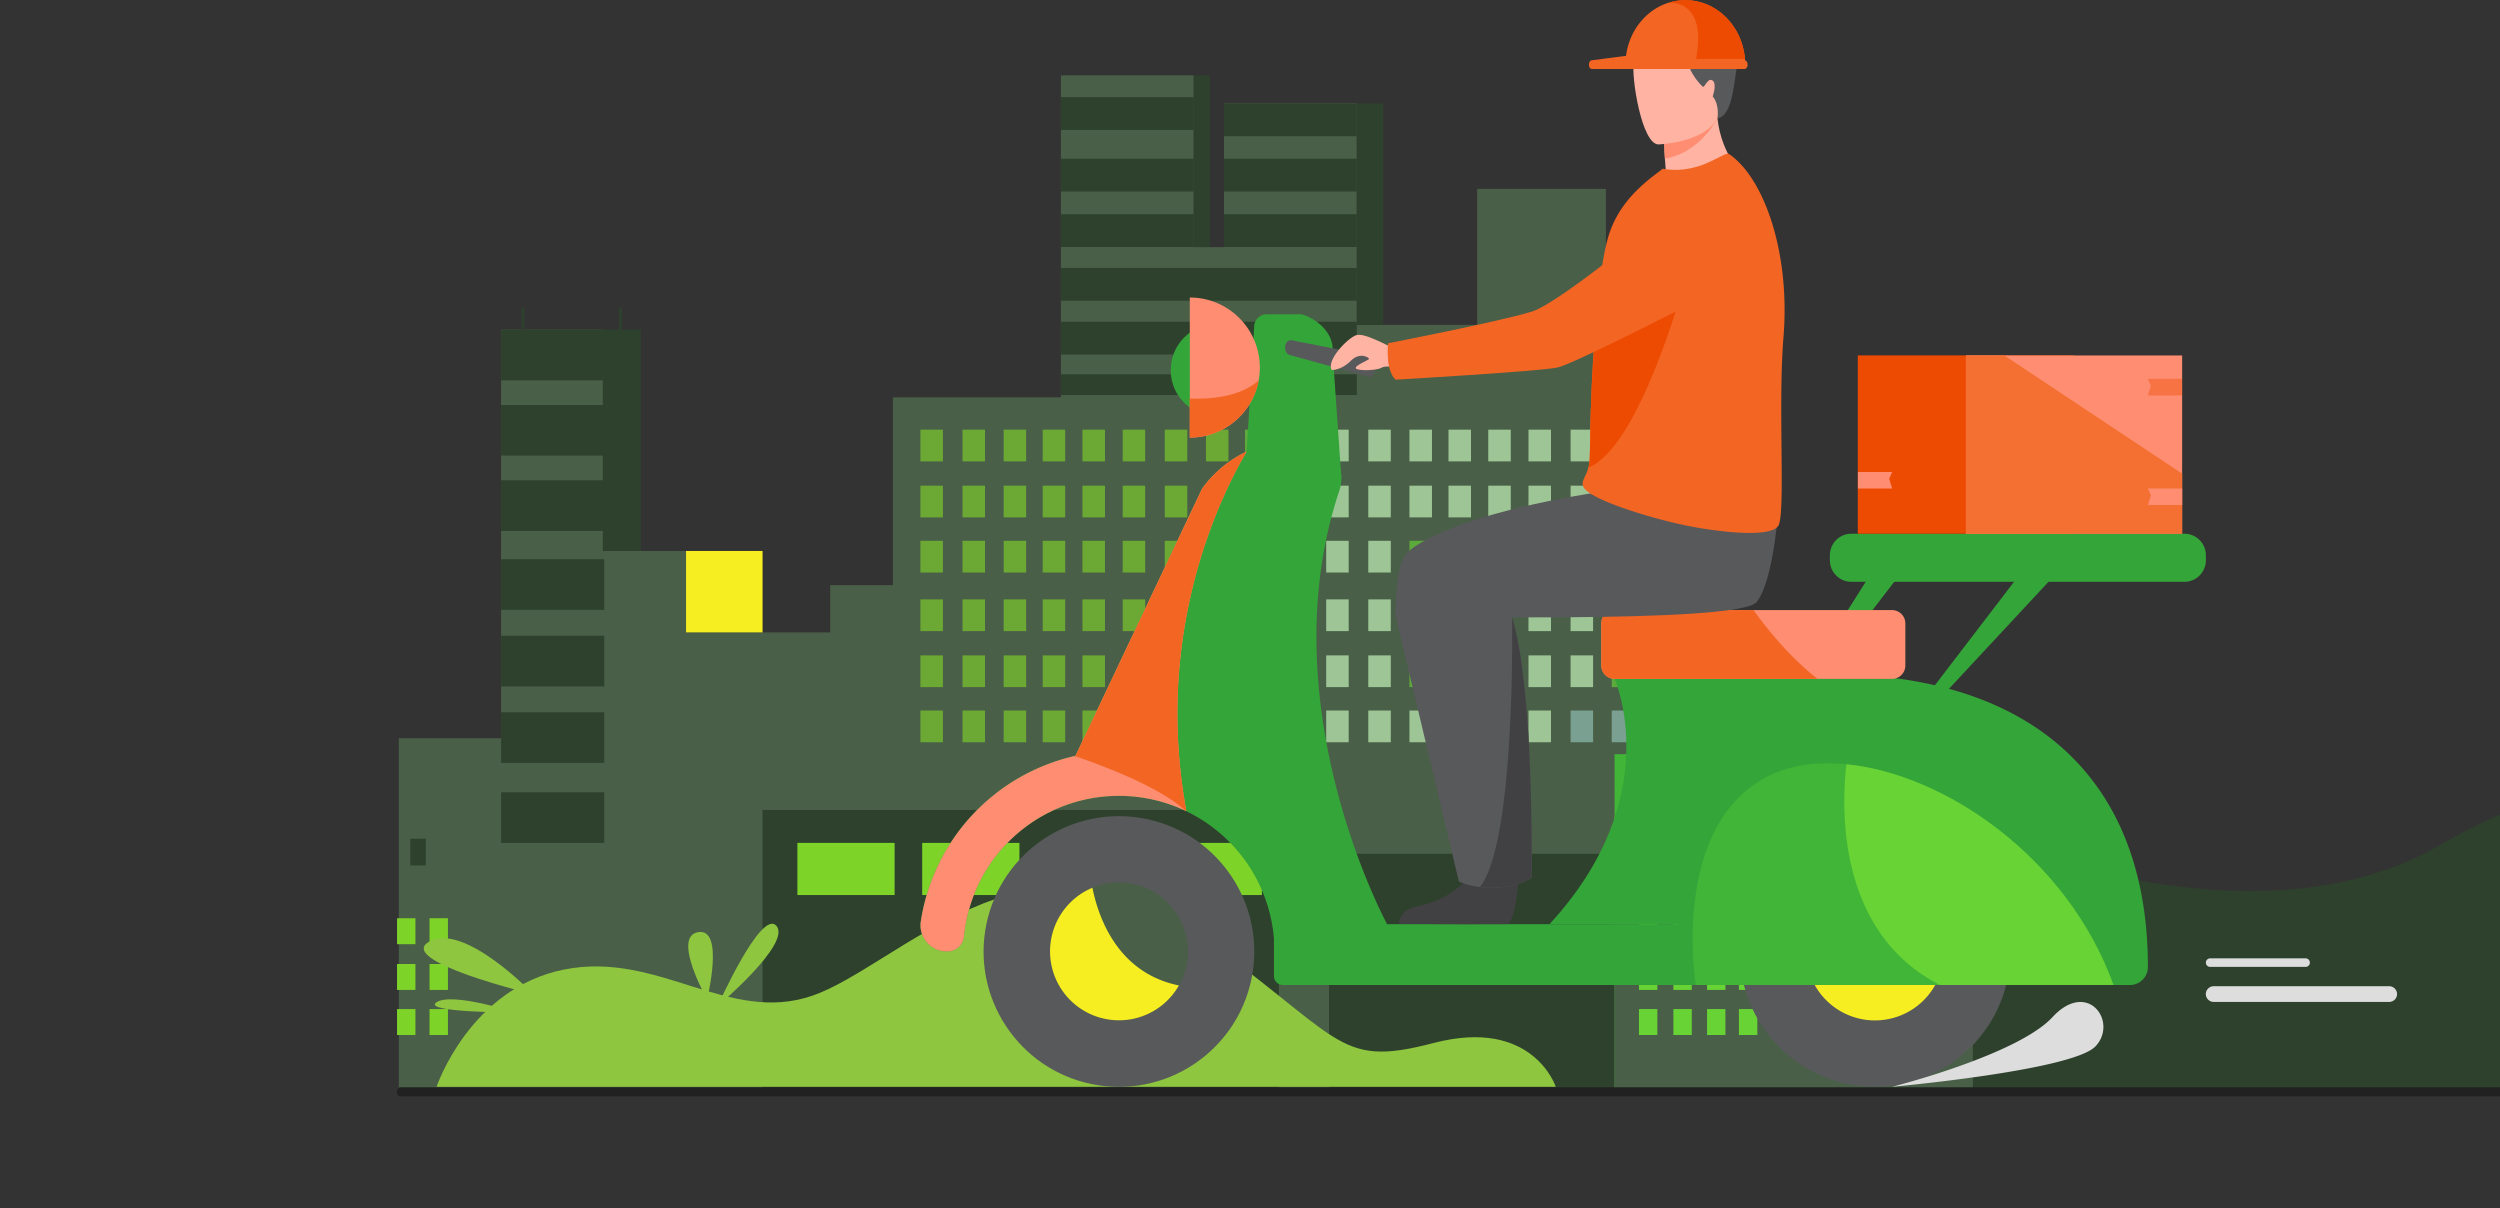 <svg width="1920" height="928" fill="none" xmlns="http://www.w3.org/2000/svg"><rect width="100%" height="100%" fill="#333333" stroke="none"/><path d="M2335.51 605.703c-1.16 6.55-2.31 13.007-3.55 19.361-.29 1.45-.56 2.889-.86 4.328l-.16.794a443.74 443.74 0 01-2.44 11.511c-1.54 6.845-3.11 13.563-4.72 20.155-.3 1.151-.61 2.418-.9 3.615a820.248 820.248 0 01-13.93 48.609c-.77 2.525-1.58 5.019-2.44 7.482a984.262 984.262 0 01-6.59 19.234c-1.59 4.398-3.17 8.668-4.72 12.812-8.38 22.273-16.45 40.782-22.96 54.722a2418.586 2418.586 0 01-13.95 29.375H1012.57V577.997c94.96 7.298 221.09-72.736 313.02-23.585 104.14 55.688 375.59 195.071 548.73 94.307 150.01-87.321 362.97-83.488 461.19-43.016z" fill="#2E412D"/><path d="M1251.76 310.222V249.48h-18.44V145.043h-98.86V249.48h-92.43V79.294H940.031v110.48h-23.252V57.873H814.783v247.296H685.794v144.206h-48.206v36.327H526.889v-62.56h-63.562V253.163h-78.514v313.782h-78.526V839.99H1330.53V310.222h-78.77z" fill="#495F47"/><path d="M916.779 74.578H814.726v25.197h102.053V74.578zm0 47.33H814.726v25.197h102.053v-25.197zm0 42.59H814.726v25.197h102.053v-25.197zm125.221 0H939.951v25.197H1042v-25.197zm0-42.59H939.951v25.197H1042v-25.197zm0-42.523H939.951v25.197H1042V79.385zm.03 126.402H814.726v25.197h227.304v-25.197zm0 41.285H814.726v25.197h227.304v-25.197zm-577.977 6.104h-79.206v38.894h79.206v-38.894zm0 57.84h-79.206v38.894h79.206v-38.894zm0 57.841h-79.206v38.895h79.206v-38.895zm0 60.625h-79.206v38.895h79.206v-38.895zm0 58.766h-79.206v38.895h79.206v-38.895zm0 58.75h-79.206v38.895h79.206v-38.895zm0 61.465h-79.206v38.895h79.206v-38.895zm577.977-321.031H814.726v16h227.304v-16z" fill="#2E412D"/><path d="M492.15 253.176h-29.202v169.967h29.202V253.176z" fill="#2E412D"/><path d="M585.64 423.139h-58.751v62.56h58.751v-62.56z" fill="#F7EE22"/><path d="M1042 79.385h20.27v170.093h-20.24L1042 79.385zM929.222 57.883h-12.443v131.809h12.443V57.882z" fill="#2E412D"/><g opacity=".8"><path opacity=".8" d="M724.16 329.982h-17.289v24.368h17.289v-24.368zm32.333 0h-17.289v24.368h17.289v-24.368zm31.608 0h-17.289v24.368h17.289v-24.368zm29.974 0h-17.289v24.368h17.289v-24.368zm30.538 0h-17.289v24.368h17.289v-24.368zm30.895 0h-17.289v24.368h17.289v-24.368zm32.333 0h-17.289v24.368h17.289v-24.368zm31.608 0h-17.288v24.368h17.288v-24.368z" fill="#7ED329"/><path opacity=".8" d="M973.424 329.982h-17.289v24.368h17.289v-24.368zm30.546 0h-17.286v24.368h17.286v-24.368z" fill="#68D335"/><path opacity=".8" d="M1035.8 329.982h-17.29v24.368h17.29v-24.368zm32.33 0h-17.29v24.368h17.29v-24.368zm31.61 0h-17.29v24.368h17.29v-24.368zm29.98 0h-17.29v24.368h17.29v-24.368zm30.55 0h-17.29v24.368h17.29v-24.368zm30.89 0h-17.29v24.368h17.29v-24.368zm32.33 0h-17.29v24.368h17.29v-24.368z" fill="#CDFFC1"/><path opacity=".8" d="M1255.1 329.982h-17.29v24.368h17.29v-24.368zm29.97 0h-17.28v24.368h17.28v-24.368zm30.54 0h-17.29v24.368h17.29v-24.368z" fill="#68D335"/><path opacity=".8" d="M724.16 372.984h-17.289v24.368h17.289v-24.368zm32.333 0h-17.289v24.368h17.289v-24.368zm31.608 0h-17.289v24.368h17.289v-24.368zm29.974 0h-17.289v24.368h17.289v-24.368zm30.538 0h-17.289v24.368h17.289v-24.368zm30.895 0h-17.289v24.368h17.289v-24.368zm32.333 0h-17.289v24.368h17.289v-24.368z" fill="#7ED329"/><path opacity=".8" d="M943.449 372.984h-17.288v24.368h17.288v-24.368zm29.975 0h-17.289v24.368h17.289v-24.368zm30.546 0h-17.286v24.368h17.286v-24.368z" fill="#68D335"/><path opacity=".8" d="M1035.8 372.984h-17.29v24.368h17.29v-24.368zm32.33 0h-17.29v24.368h17.29v-24.368zm31.61 0h-17.29v24.368h17.29v-24.368zm29.98 0h-17.29v24.368h17.29v-24.368zm30.55 0h-17.29v24.368h17.29v-24.368zm30.89 0h-17.29v24.368h17.29v-24.368zm32.33 0h-17.29v24.368h17.29v-24.368z" fill="#CDFFC1"/><path opacity=".8" d="M1255.1 372.984h-17.29v24.368h17.29v-24.368zm29.97 0h-17.28v24.368h17.28v-24.368zm30.54 0h-17.29v24.368h17.29v-24.368z" fill="#68D335"/><path opacity=".8" d="M724.16 415.332h-17.289V439.7h17.289v-24.368zm32.333 0h-17.289V439.7h17.289v-24.368zm31.608 0h-17.289V439.7h17.289v-24.368zm29.974 0h-17.289V439.7h17.289v-24.368zm30.538 0h-17.289V439.7h17.289v-24.368zm30.895 0h-17.289V439.7h17.289v-24.368zm32.333 0h-17.289V439.7h17.289v-24.368z" fill="#7ED329"/><path opacity=".8" d="M943.449 415.332h-17.288V439.7h17.288v-24.368zm29.975 0h-17.289V439.7h17.289v-24.368zm30.546 0h-17.286V439.7h17.286v-24.368z" fill="#68D335"/><path opacity=".8" d="M1035.8 415.332h-17.29V439.7h17.29v-24.368zm32.33 0h-17.29V439.7h17.29v-24.368z" fill="#CDFFC1"/><path opacity=".8" d="M1099.74 415.332h-17.29V439.7h17.29v-24.368zm29.98 0h-17.29V439.7h17.29v-24.368zm30.55 0h-17.29V439.7h17.29v-24.368zm30.89 0h-17.29V439.7h17.29v-24.368zm32.33 0h-17.29V439.7h17.29v-24.368zm31.61 0h-17.29V439.7h17.29v-24.368zm29.97 0h-17.28V439.7h17.28v-24.368zm30.54 0h-17.29V439.7h17.29v-24.368z" fill="#68D335"/><path opacity=".8" d="M724.16 460.328h-17.289v24.368h17.289v-24.368zm32.333 0h-17.289v24.368h17.289v-24.368zm31.608 0h-17.289v24.368h17.289v-24.368zm29.974 0h-17.289v24.368h17.289v-24.368zm30.538 0h-17.289v24.368h17.289v-24.368zm30.895 0h-17.289v24.368h17.289v-24.368z" fill="#7ED329"/><path opacity=".8" d="M911.841 460.328h-17.289v24.368h17.289v-24.368zm31.608 0h-17.288v24.368h17.288v-24.368zm29.975 0h-17.289v24.368h17.289v-24.368zm30.546 0h-17.286v24.368h17.286v-24.368z" fill="#68D335"/><path opacity=".8" d="M1035.8 460.328h-17.29v24.368h17.29v-24.368zm32.33 0h-17.29v24.368h17.29v-24.368z" fill="#CDFFC1"/><path opacity=".8" d="M1099.74 460.328h-17.29v24.368h17.29v-24.368zm29.98 0h-17.29v24.368h17.29v-24.368zm30.55 0h-17.29v24.368h17.29v-24.368z" fill="#68D335"/><path opacity=".8" d="M1191.16 460.328h-17.29v24.368h17.29v-24.368zm32.33 0h-17.29v24.368h17.29v-24.368z" fill="#CDFFC1"/><path opacity=".8" d="M1255.1 460.33h-17.29v24.368h17.29V460.33zm29.97 0h-17.28v24.368h17.28V460.33zm30.54 0h-17.29v24.368h17.29V460.33z" fill="#68D335"/><path opacity=".8" d="M724.16 503.336h-17.289v24.368h17.289v-24.368zm32.333 0h-17.289v24.368h17.289v-24.368zm31.608 0h-17.289v24.368h17.289v-24.368zm29.974 0h-17.289v24.368h17.289v-24.368zm30.538 0h-17.289v24.368h17.289v-24.368z" fill="#7ED329"/><path opacity=".8" d="M879.508 503.336h-17.289v24.368h17.289v-24.368zm32.333 0h-17.289v24.368h17.289v-24.368zm31.608 0h-17.288v24.368h17.288v-24.368zm29.975 0h-17.289v24.368h17.289v-24.368zm30.546 0h-17.286v24.368h17.286v-24.368z" fill="#68D335"/><path opacity=".8" d="M1035.8 503.336h-17.29v24.368h17.29v-24.368zm32.33 0h-17.29v24.368h17.29v-24.368z" fill="#CDFFC1"/><path opacity=".8" d="M1099.74 503.336h-17.29v24.368h17.29v-24.368zm29.98 0h-17.29v24.368h17.29v-24.368zm30.55 0h-17.29v24.368h17.29v-24.368z" fill="#68D335"/><path opacity=".8" d="M1191.16 503.336h-17.29v24.368h17.29v-24.368zm32.33 0h-17.29v24.368h17.29v-24.368z" fill="#CDFFC1"/><path opacity=".8" d="M1255.1 503.336h-17.29v24.368h17.29v-24.368zm29.97 0h-17.28v24.368h17.28v-24.368zm30.54 0h-17.29v24.368h17.29v-24.368z" fill="#68D335"/><path opacity=".8" d="M724.16 545.678h-17.289v24.368h17.289v-24.368zm32.333 0h-17.289v24.368h17.289v-24.368zm31.608 0h-17.289v24.368h17.289v-24.368zm29.974 0h-17.289v24.368h17.289v-24.368zm30.538 0h-17.289v24.368h17.289v-24.368z" fill="#7ED329"/><path opacity=".8" d="M879.508 545.678h-17.289v24.368h17.289v-24.368zm32.333 0h-17.289v24.368h17.289v-24.368zm31.608 0h-17.288v24.368h17.288v-24.368zm29.975 0h-17.289v24.368h17.289v-24.368zm30.546 0h-17.286v24.368h17.286v-24.368z" fill="#68D335"/><path opacity=".8" d="M1035.8 545.678h-17.29v24.368h17.29v-24.368zm32.33 0h-17.29v24.368h17.29v-24.368zm31.61 0h-17.29v24.368h17.29v-24.368z" fill="#CDFFC1"/><path opacity=".8" d="M1129.72 545.678h-17.29v24.368h17.29v-24.368zm30.55 0h-17.29v24.368h17.29v-24.368z" fill="#68D335"/><path opacity=".8" d="M1191.16 545.678h-17.29v24.368h17.29v-24.368z" fill="#CDFFC1"/><path opacity=".8" d="M1223.49 545.678h-17.29v24.368h17.29v-24.368zm31.61 0h-17.29v24.368h17.29v-24.368z" fill="#96C5BC"/><path opacity=".8" d="M1285.07 545.678h-17.28v24.368h17.28v-24.368zm30.54 0h-17.29v24.368h17.29v-24.368z" fill="#68D335"/></g><path d="M986.384 622.035H585.628V838.24h400.756V622.035zm432.886 33.695h-400.76v182.514h400.76V655.73z" fill="#2E412D"/><path d="M687.072 647.348h-74.67v40.045h74.67v-40.045zm95.849 0h-74.67v40.045h74.67v-40.045z" fill="#7ED329"/><path d="M876.941 647.348h-74.67v40.045h74.67v-40.045z" fill="#41B537"/><path d="M969.153 647.348h-74.67v40.045h74.67v-40.045z" fill="#7ED329"/><path d="M1020.69 622.035h-38.472v218.059h38.472V622.035z" fill="#495F47"/><path d="M1497.84 579.857h-38.47v260.234h38.47V579.857z" fill="#8EC63F"/><path d="M1460.56 655.73h-41.29v180.753h41.29V655.73z" fill="#8EC63F"/><path d="M1388.31 666.466c-1.07 2.878-3.66 4.605-5.75 3.764-2.1-.84-2.99-3.764-1.92-6.63 1.07-2.866 8.89-12.075 8.89-12.075s-.15 12.064-1.22 14.941zm-21-70.615c-1.07 2.866-3.66 4.547-5.76 3.752-2.09-.794-2.99-3.764-1.92-6.63 1.07-2.866 8.89-12.075 8.89-12.075s-.15 12.087-1.21 14.953zm-80.54 106.494c-1.07 2.866-3.66 4.547-5.76 3.752-2.09-.794-2.99-3.764-1.92-6.63 1.07-2.866 8.89-12.074 8.89-12.074s-.14 12.086-1.21 14.952z" fill="#57C055"/><path d="M1353.26 818.981s-7.41 16.011 7.04 17.185c14.44 1.174 23.02-4.685 26.56-11.718 0 0-17.96 7.413-15.24-1.565 2.73-8.978 9.76-23.436 9.76-23.436s-15.21 27.35-22.81 26.037c-3.38-.575-5.31-6.503-5.31-6.503z" fill="#97D9CE"/><path d="M402.689 236.258h-2.083v16.92h2.083v-16.92zm74.842 0h-2.083v16.92h2.083v-16.92z" fill="#2E412D"/><path d="M1460.56 579.229h-220.57v257.252h220.57V579.229z" fill="#41B537"/><path d="M1445.76 527.707h-4.07v52.155h4.07v-52.155z" fill="#41B537"/><path d="M1515.15 651.422h-275.16v185.057h275.16V651.422z" fill="#495F47"/><path d="M1515.15 627.25h-275.16v60.143h275.16V627.25zm-242.29 77.973h-14.13v19.913h14.13v-19.913zm26.43 0h-14.13v19.913h14.13v-19.913zm25.84 0H1311v19.913h14.13v-19.913zm24.5 0h-14.14v19.913h14.14v-19.913zm24.95 0h-14.13v19.913h14.13v-19.913zm25.26 0h-14.14v19.913h14.14v-19.913zm26.43 0h-14.14v19.913h14.14v-19.913zm25.84 0h-14.14v19.913h14.14v-19.913zm24.49 0h-14.13v19.913h14.13v-19.913zm24.97 0h-14.14v19.913h14.14v-19.913zm-228.71 35.14h-14.13v19.914h14.13v-19.914zm26.43 0h-14.13v19.914h14.13v-19.914zm25.84 0H1311v19.914h14.13v-19.914zm24.5 0h-14.14v19.914h14.14v-19.914zm24.95 0h-14.13v19.914h14.13v-19.914zm25.26 0h-14.14v19.914h14.14v-19.914zm26.43 0h-14.14v19.914h14.14v-19.914zm25.84 0h-14.14v19.914h14.14v-19.914zm24.49 0h-14.13v19.914h14.13v-19.914zm24.97 0h-14.14v19.914h14.14v-19.914zm-228.71 34.616h-14.13v19.913h14.13v-19.913zm26.43 0h-14.13v19.913h14.13v-19.913zm25.84 0H1311v19.913h14.13v-19.913zm24.5 0h-14.14v19.913h14.14v-19.913zm24.95 0h-14.13v19.913h14.13v-19.913zm25.26 0h-14.14v19.913h14.14v-19.913zm26.43 0h-14.14v19.913h14.14v-19.913zm25.84 0h-14.14v19.913h14.14v-19.913zm24.49 0h-14.13v19.913h14.13v-19.913zm24.97 0h-14.14v19.913h14.14v-19.913z" fill="#68D335"/><path d="M1272.86 644.146h-11.88v20.547h11.88v-20.547zm117.91 0h-11.88v20.547h11.88v-20.547zm93.77 0h-11.88v20.547h11.88v-20.547z" fill="#8EC63F"/><path d="M319.052 705.223h-14.135v19.913h14.135v-19.913zm24.967 0h-14.135v19.913h14.135v-19.913zm-24.967 35.14h-14.135v19.914h14.135v-19.914zm24.967 0h-14.135v19.914h14.135v-19.914zm-24.967 34.616h-14.135v19.913h14.135v-19.913zm24.967 0h-14.135v19.913h14.135v-19.913z" fill="#7ED329"/><path d="M327.006 644.146h-11.879v20.547h11.879v-20.547z" fill="#2E412D"/><path d="M2354.08 842H307.524c-.721-.006-1.411-.376-1.921-1.032-.509-.655-.798-1.542-.802-2.468.002-.927.29-1.816.8-2.472.51-.655 1.201-1.025 1.923-1.028H2354.08c.72.003 1.41.373 1.92 1.028.51.656.8 1.545.8 2.472 0 .926-.29 1.813-.8 2.468-.51.656-1.2 1.026-1.92 1.032z" fill="#212121"/><path d="M335.271 834.671s25.324-75.51 97.841-90.048c72.517-14.538 126.134 42.221 190.709 20.098 64.575-22.124 166.375-139.199 287.525-53.629 121.154 85.571 113.194 109.928 189.604 89.945 76.41-19.983 93.89 33.634 93.89 33.634H335.271z" fill="#8EC63F"/><path d="M409.676 763.63s-52.857-55.424-79.861-40.564c-27.004 14.861 79.861 40.564 79.861 40.564zm-13.48 14.019s-48.724-15.885-60.926-7.943c-12.201 7.943 60.926 7.943 60.926 7.943zm155.027-5.089s33.496-75.119 45.11-61.456c11.615 13.664-45.11 61.456-45.11 61.456zm-8.196-5.078s13.663-55.009-6.837-51.591c-20.501 3.419 6.837 51.591 6.837 51.591z" fill="#8EC63F"/><path d="M1477.33 549.947l-5.82-4.742 78-101.939 28.14-1.174-100.32 107.855zm-101.91 0l-4.82-4.742 64.54-101.939 23.29-1.174-83.01 107.855zM899.145 284.275c0-19.349 15.321-35.027 34.21-35.027 18.889 0 34.198 15.678 34.198 35.027s-15.309 35.027-34.198 35.027c-18.889 0-34.21-15.678-34.21-35.027zm433.905 472.207H985.302a6.905 6.905 0 01-6.906-6.906v-32.875a6.906 6.906 0 016.906-6.906h307.228c1.84 0 3.59.728 4.89 2.023a6.925 6.925 0 012.02 4.883l33.61 39.781z" fill="#34A539"/><path d="M1513.55 804.232c40.59-40.592 40.59-106.404 0-146.996-40.59-40.591-106.4-40.591-147 .001-40.59 40.591-40.59 106.403 0 146.995 40.6 40.592 106.41 40.592 147 0z" fill="#58595B"/><path d="M1387.03 730.732a52.933 52.933 0 0132.68-48.918 52.942 52.942 0 0130.59-3.013 52.892 52.892 0 0127.11 14.491 52.975 52.975 0 0114.5 27.111 52.955 52.955 0 01-3.02 30.592 52.881 52.881 0 01-19.5 23.763 52.948 52.948 0 01-66.86-6.585 52.941 52.941 0 01-15.5-37.441z" fill="#F7EE22"/><path d="M905.81 584.028a153.881 153.881 0 00-79.815-3.545 154.303 154.303 0 00-118.848 127.251 20.04 20.04 0 004.646 16.066 20.053 20.053 0 0015.21 6.955h.679a12.777 12.777 0 0012.662-11.614 119.516 119.516 0 01238.467 11.614h34.379a154.137 154.137 0 00-107.38-146.727z" fill="#34A539"/><path d="M1065.29 709.759l-52.07 20.972c-36.068-70.123-72.902-104.54-104.407-121.507-56.667-30.561-96.102-4.685-82.877-28.776l97.208-205.109a89.242 89.242 0 0135.48-29.133 89.241 89.241 0 0145.266-7.644c4.35.418 8.54 1.81 12.28 4.074a29.052 29.052 0 019.28 9.001 28.985 28.985 0 014.46 12.142c.55 4.331.12 8.73-1.26 12.872-12.72 38.054-17.62 76.304-17.62 112.632.06 120.931 54.26 220.476 54.26 220.476z" fill="#34A539"/><path d="M1012.19 362.321l-39.216-14.964c-5.341 0-15.528 4.823-15.528-.518l5.755-95.804a9.741 9.741 0 019.715-9.703h25.324c5.34 0 26.74 10.233 25.23 29.398l6.72 96.575c0 5.318-12.66-4.984-18-4.984zm665.39 47.581h-255.7c-9.13 0-16.53 7.401-16.53 16.53v3.879c0 9.129 7.4 16.529 16.53 16.529h255.7c9.13 0 16.53-7.4 16.53-16.529v-3.879c0-9.129-7.4-16.53-16.53-16.53z" fill="#34A539"/><path d="M961.162 751.664c11.543-56.233-24.686-111.176-80.918-122.719-56.233-11.543-111.176 24.685-122.719 80.918-11.543 56.233 24.685 111.176 80.918 122.719 56.233 11.543 111.176-24.685 122.719-80.918z" fill="#58595B"/><path d="M912.302 730.731a52.69 52.69 0 01-6.113 24.713c-.253.472-.506.944-.782 1.416a52.954 52.954 0 01-65.229 23.159 52.947 52.947 0 01-1.211-98.197l.598-.254a52.946 52.946 0 0149.438 5.245 52.945 52.945 0 0123.299 43.918z" fill="#495F47"/><path d="M1240.01 521.376s40.52 90.267-50 188.395h208.94l-28.35-214.812-130.59 26.417z" fill="#34A539"/><path d="M1649.58 742.738a13.795 13.795 0 01-4.04 9.702 13.836 13.836 0 01-9.71 4.042H1302.4a13.836 13.836 0 01-9.71-4.042 13.847 13.847 0 01-4.05-9.702l4.44-218.082 112.27-6.906c149.56.023 244.23 75.418 244.23 224.988z" fill="#34A539"/><path d="M967.553 282.289a53.668 53.668 0 01-33.189 49.719 53.66 53.66 0 01-20.601 4.059V228.488a53.788 53.788 0 0149.698 33.213 53.796 53.796 0 014.092 20.588z" fill="#FE8D71"/><path d="M1052.46 289.547c-.21 0-2.44-.437-2.66-.483l-59.168-16.415c-2.303-.46-3.972-3.361-3.626-6.492.345-3.13 2.521-5.306 4.869-4.846l59.315 11.58c2.3.461 4.21 4.029 4.78 7.102.92 5.157-1.42 9.554-3.51 9.554z" fill="#58595B"/><path d="M909.469 613.365c.541 3.315 1.059 6.527 1.543 9.611l-.449-.218a119.516 119.516 0 00-170.197 96.356 12.776 12.776 0 01-12.662 11.614h-.679a20.053 20.053 0 01-19.856-23.021 154.245 154.245 0 01118.226-127.101l.622-.15 97.208-205.109a88.968 88.968 0 0134.244-28.558c-16.564 27.879-62.273 117.041-51.637 237.212a425.914 425.914 0 003.004 25.197c.196 1.439.403 2.786.633 4.167zm553.841-134.602v32.402a10.285 10.285 0 01-3 7.221 10.269 10.269 0 01-7.23 3h-213.07a10.266 10.266 0 01-7.22-3.003 10.278 10.278 0 01-3-7.218v-32.402a10.276 10.276 0 013-7.218 10.267 10.267 0 017.22-3.004h213.07c2.71.006 5.31 1.085 7.23 3a10.286 10.286 0 013 7.222z" fill="#FE8D71"/><path d="M1623.17 756.484H1302.4s-19.57-118.756 52.61-158.848c17.4-9.657 39.23-12.984 63.04-10.659 75 7.321 169.45 70.86 205.12 169.507z" fill="#41B537"/><path d="M966.655 292.176a53.811 53.811 0 01-52.949 43.89v-30.008c15.861.633 38.629-1.094 52.949-13.882zm429.195 229.21h-155.84a10.266 10.266 0 01-7.22-3.003 10.278 10.278 0 01-3-7.218v-32.402a10.276 10.276 0 013-7.218 10.267 10.267 0 017.22-3.004h106.73c9.32 13.099 26.76 35.315 49.11 52.845z" fill="#F36523"/><path d="M1623.17 756.482h-133.23c-80.41-40.805-75.5-139.279-71.89-169.529 75 7.344 169.45 70.883 205.12 169.529z" fill="#68D335"/><path d="M905.407 756.829a52.954 52.954 0 01-65.229 23.159 52.944 52.944 0 01-32.099-36.254 52.954 52.954 0 0130.888-61.943c4.604 22.964 19.43 65.461 66.44 75.038z" fill="#F7EE22"/><path d="M909.47 613.371c.541 3.315 1.059 6.527 1.542 9.612l-.449-.219c-19.199-17.749-59.752-33.473-85.179-42.129l.622-.15 97.208-205.109a88.977 88.977 0 0134.244-28.558c-16.564 27.879-62.273 117.041-51.637 237.213.729 8.241 1.73 16.64 3.004 25.196.207 1.416.415 2.763.645 4.144z" fill="#F36523"/><path d="M1426.79 409.896h166.07V272.965h-166.07v136.931z" fill="#ED4B02"/><path d="M1675.89 272.975h-166.06v136.931h166.06V272.975zM1426.9 375.169h26.31l-2.31-7.401 2.31-5.284h-26.31v12.685z" fill="#FE8D71"/><path d="M1675.89 363.759v46.147h-166.06V272.975h29.41l136.65 90.784z" fill="#F47032"/><path opacity=".4" d="M1675.89 303.688h-26.32l2.33-7.401-2.33-5.295h26.32v12.696z" fill="#ED4B02"/><path d="M1675.89 387.86h-26.32l2.33-7.401-2.33-5.295h26.32v12.696z" fill="#FE8D71"/><path d="M1258.54 148.892c28.71 11.66 81.19-13.272 81.19-13.272s-17.42-15.424-20.72-44.627c-.17-1.473-.3-2.97-.39-4.512l-14.84-5.272-25.43 17.266c-.36 7.803-.26 15.621.3 23.413.15 2.601.35 5.398.62 8.38-13.22 5.974-20.73 18.624-20.73 18.624z" fill="#FFB3A3"/><path d="M1278.33 98.521c-.37 7.803-.27 15.621.3 23.413 23.14-4.202 35.87-22.895 40.36-30.94-.18-1.474-.3-2.97-.4-4.513l-14.83-5.272-25.43 17.312z" fill="#FE8D71"/><path d="M1273.63 110.925s49.5-1.612 47.98-32.391c-1.52-30.78 3.9-51.706-27.73-51.983-31.63-.276-37.19 11.765-39.14 22.159-1.94 10.394 6 61.835 18.89 62.215z" fill="#FFB3A3"/><path d="M1318.99 90.99s1.93-10.233-3.64-16.99c0 0 3.59-10.037-.27-12.282-3.85-2.244-5.87 6.32-7.56 4.708-1.69-1.611-9.21-9.209-11.51-19.223-2.3-10.014-36.59-2.831-40.63-1.623-4.04 1.209 22.74-48.794 51.68-36.95 28.94 11.845 31.08 26.694 27.76 38.734-3.31 12.04-3.05 41.151-15.83 43.626zm47.32 293.743s-3.46 60.396-17.18 77.605c-13.72 17.208-277.31 10.52-277.31 10.52s-1.15-38.722 9.2-48.678c10.36-9.957 58.44-38.561 212.11-54.78l73.18 15.333z" fill="#58595B"/><path d="M1369.76 258.31c-4.31 51.879 1.36 130.784-3.52 144.459-4.2 11.799-52.15 4.777-71.27.852-7.09-1.474-15.66-3.545-24.53-6.009-24.7-6.906-51.63-16.667-54.51-23.965-.11-.267-.2-.545-.26-.829a5.642 5.642 0 010-3.05c.7-2.751 2.92-5.663 4.21-10.717.51-2.032.81-4.111.9-6.204.43-9.404.41-20.328.73-32.08l.11-3.258c0-1.462 0-3.05.22-4.512v-1.3c.41-14.504 1.26-29.733 2.23-44.892.31-4.708.64-9.393 1.01-14.02.12-1.646.25-3.269.38-4.892.25-3.016.51-6.02.77-8.979 2.17-23.24 5.07-43.913 8.91-56.977 6.29-21.307 20.13-35.189 32.74-45.364l9.13-7.022c10.17 1.992 22.2.656 33.09-3.959 11.76-5.031 15.84-8.622 17.89-7.264 27.32 18.832 46.89 76.558 41.77 139.982z" fill="#F36523"/><path d="M1166.62 671.554s-2.3 37.605-9.6 38.135c-.97.08-36.84.08-36.84.08l-45.85-.265s.29-11.05 13.7-13.387c13.41-2.336 35.84-11.763 43.96-29.478 8.49-18.636 34.63 4.915 34.63 4.915z" fill="#414143"/><path d="M1176.21 674.01s-8.88 6.825-26.93 7.689c-4.22.199-8.46.033-12.66-.495a59.96 59.96 0 01-16.17-4.144l-48.66-204.2s52.71-46.042 80.21-17.415c3.59 3.729 6.65 10.21 9.21 18.647 17.47 56.299 15 199.918 15 199.918z" fill="#58595B"/><path d="M1293.06 218.884s-34.11 124.937-73.09 140.165c.51-2.032.81-4.111.9-6.204.44-9.404.41-20.328.74-32.08l.1-3.258c0-1.462 0-3.05.22-4.512v-1.301c.41-14.503 1.26-29.732 2.23-44.891.31-4.708.64-9.393 1.01-14.02 17.19-20.743 40.48-35.649 67.89-33.899z" fill="#ED4B02"/><path d="M1088.37 267.011s-14.86 1.151-18.68 0c-3.82-1.151-21.77-11.844-28.26-9.554-6.49 2.291-22.93 19.108-18.72 26.74 0 0 7.63.195 14.7-7.068 7.07-7.263 14.71-2.302 13.94-1.335-.77.967-11.83 5.352-9.92 7.263 1.91 1.911 16.41 1.531 19.86-.771 3.44-2.302 29.02.575 29.02.575l-1.94-15.85z" fill="#FFB3A3"/><path d="M1293.06 152.995s-92.4 78.767-116.73 86.33c-24.32 7.562-110.27 24.299-110.27 24.299s-2.37 20.351 5.69 27.982c0 0 110.43-6.4 124.19-9.312 13.75-2.912 116.25-55.999 124.56-60.017 8.32-4.017 7.06-75.786-27.44-69.282z" fill="#F36523"/><path d="M1176.21 674.008s-8.88 6.825-26.93 7.689c-4.22.199-8.46.033-12.66-.495 27.77-35.108 24.65-207.112 24.65-207.112 17.41 56.299 14.94 199.918 14.94 199.918z" fill="#414143"/><path d="M1342.13 49.402v.472c.03.564-.09 1.126-.34 1.63a3.32 3.32 0 01-1.11 1.247c-.27.157-.58.24-.9.242h-117.14c-1.29 0-2.3-1.404-2.3-3.12v-.471c0-1.715 1.06-3.131 2.3-3.131l26.16-3.361c2.44-19.43 15.36-35.292 32.42-40.76 4.24-1.36 8.66-2.05 13.11-2.048 24.04 0 43.74 19.855 45.79 45.168l.07.886.49.368c.47.313.85.743 1.11 1.247.25.505.37 1.066.34 1.63z" fill="#F36523"/><path d="M1302.56 45.27c8.74-46.193-20.34-43.235-21.32-43.12 4.24-1.36 8.66-2.05 13.11-2.048 24.05 0 43.74 19.855 45.79 45.168h-37.58z" fill="#ED4B02"/><path d="M1453.03 834.674s96.17-24.23 123.3-53.537c27.13-29.306 50.59 3.902 33 22.458-17.59 18.555-156.3 31.079-156.3 31.079zm381.91-65.187h-134.82a6.035 6.035 0 01-4.27-1.774 6.058 6.058 0 01-1.78-4.269c.01-1.6.65-3.132 1.78-4.263a6.06 6.06 0 014.27-1.769h134.79c1.59.006 3.12.644 4.25 1.773a6.079 6.079 0 011.78 4.259 6.097 6.097 0 01-1.76 4.253 6.053 6.053 0 01-4.24 1.79zm-64.24-26.909h-73.31a3.284 3.284 0 01-2.32-.968 3.271 3.271 0 01-.96-2.324c0-.869.35-1.701.96-2.316a3.306 3.306 0 012.32-.964h73.31c.87.003 1.7.349 2.32.964.61.615.96 1.447.96 2.316 0 .871-.34 1.707-.96 2.324-.61.617-1.45.965-2.32.968z" fill="#DDD"/></svg>